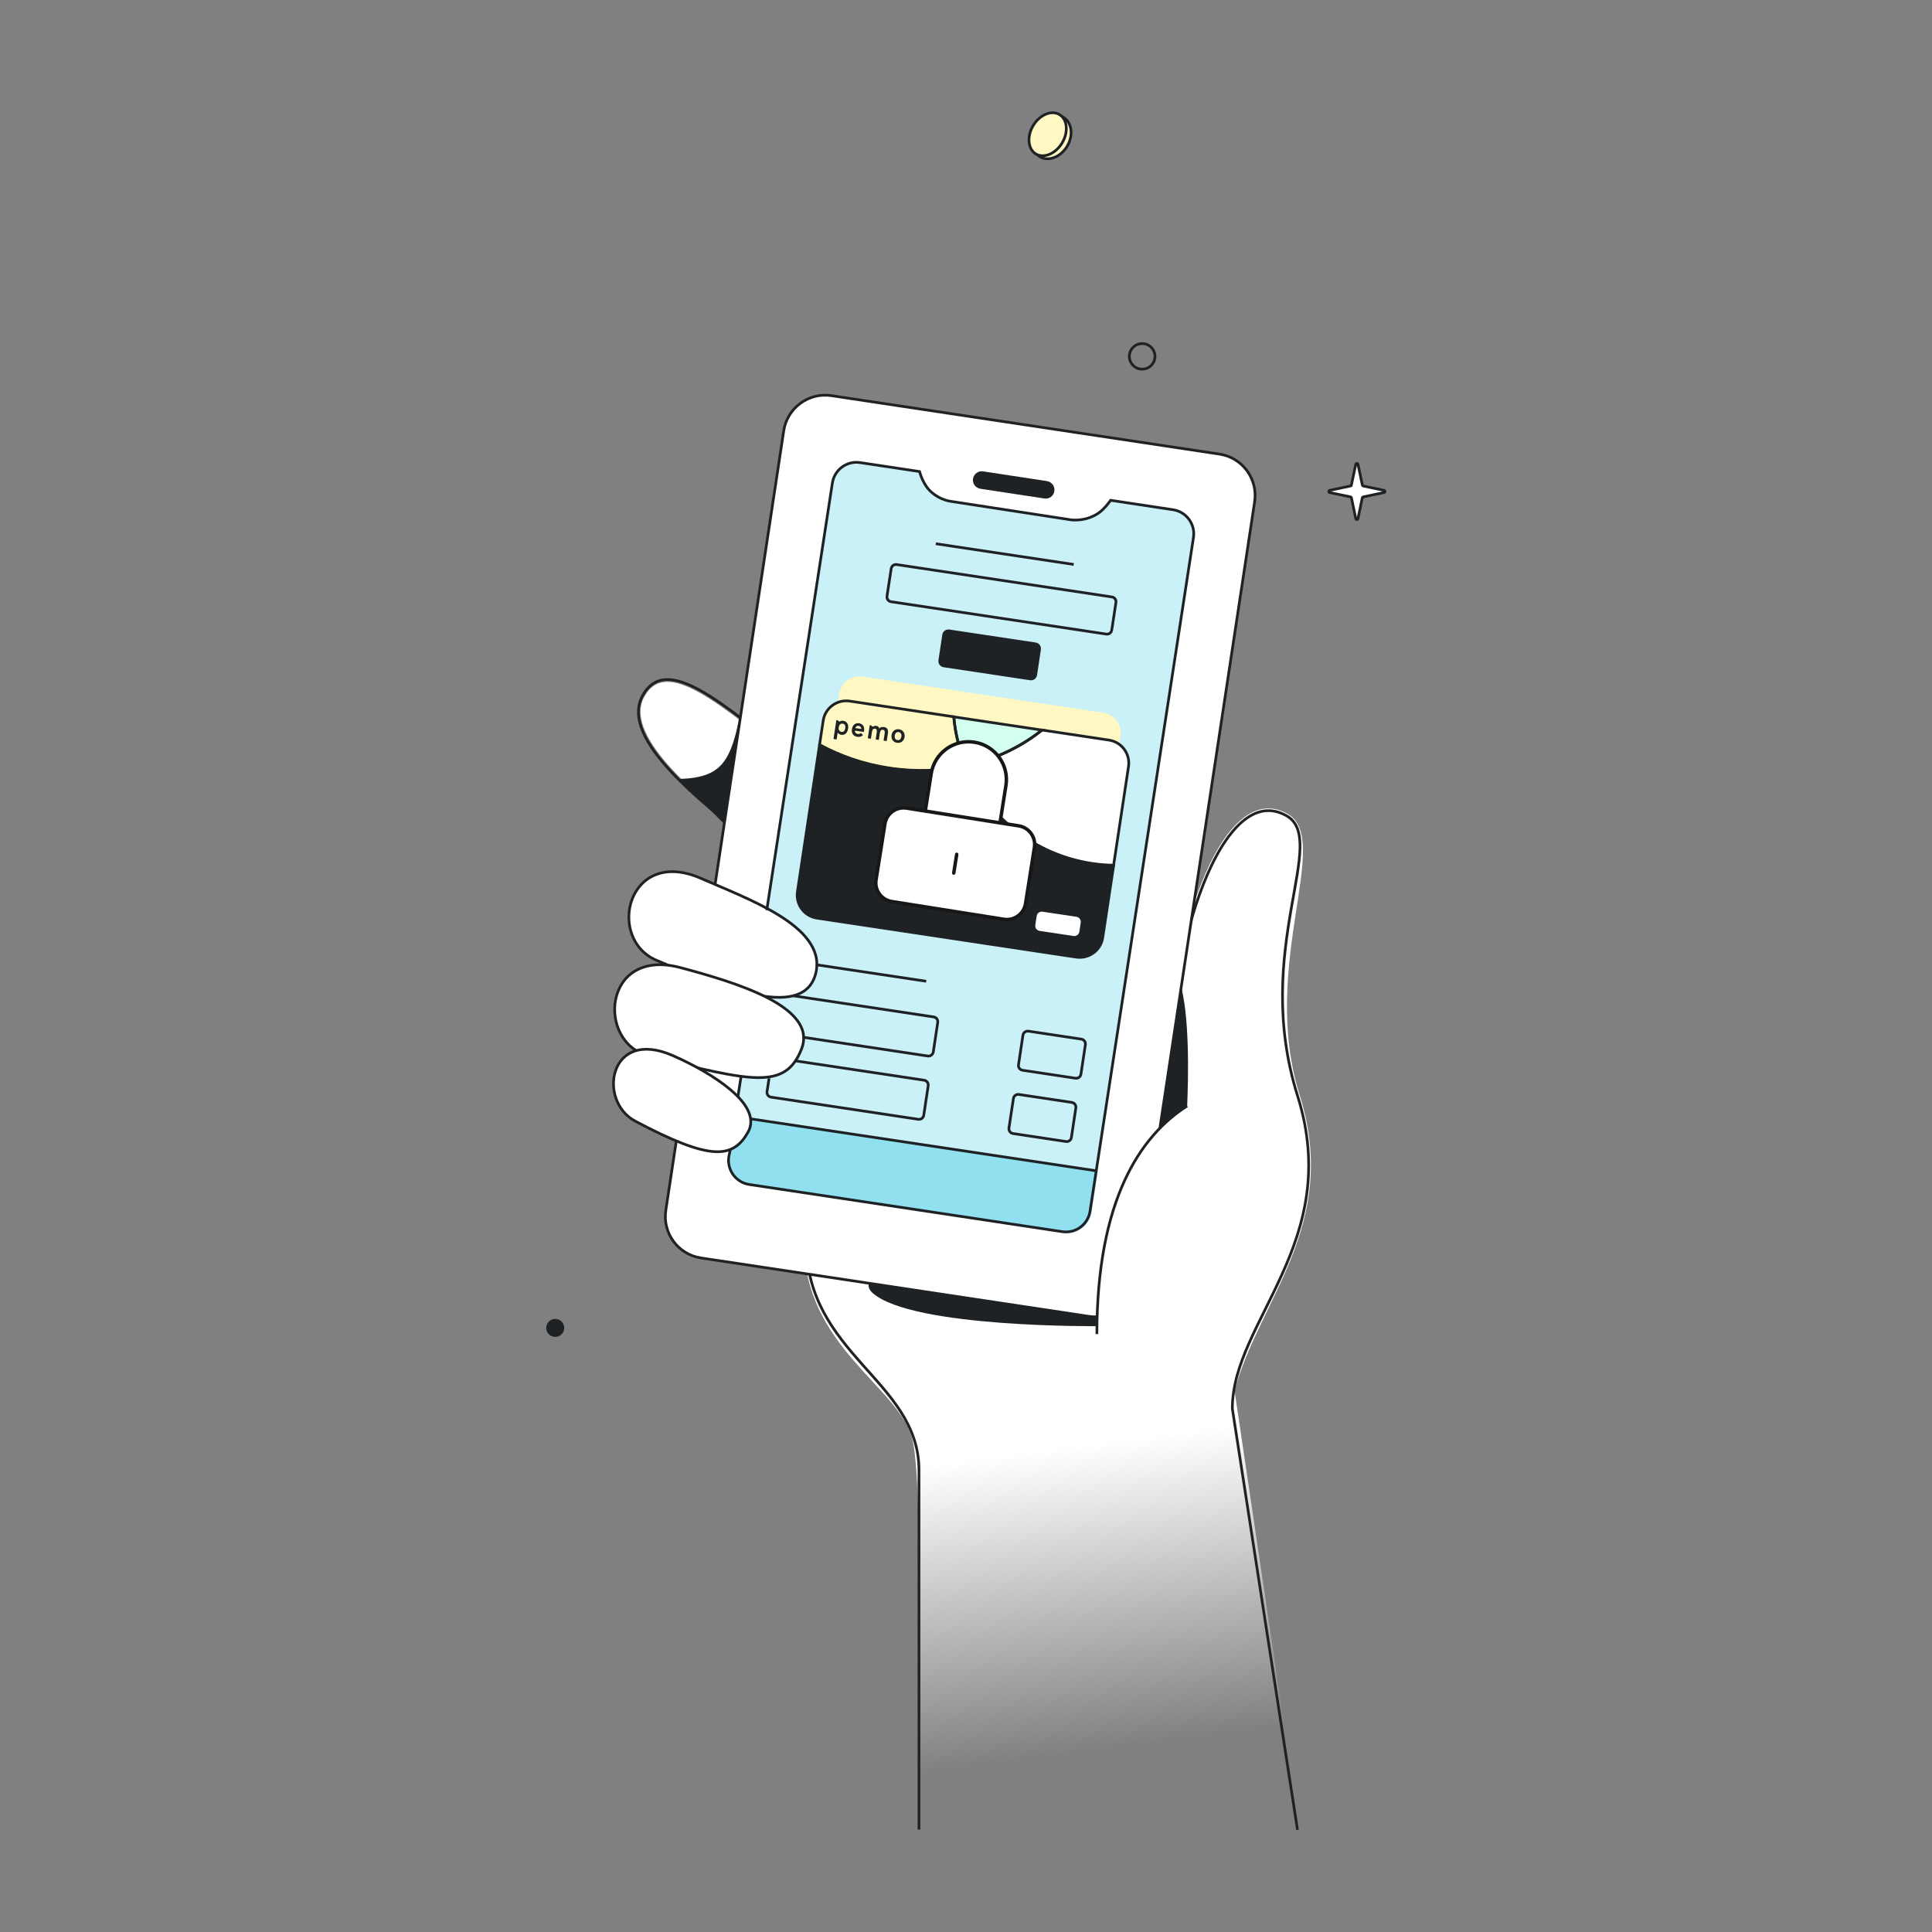 <svg width="501" height="501" viewBox="0 0 501 501" fill="none" xmlns="http://www.w3.org/2000/svg">
<rect x="0" y="0" width="501" height="501" fill="#808080" stroke="none"/>
<path d="M333.872 211.035C345.732 217.696 326.454 250.386 337.037 284.005C347.606 317.625 326.387 337.141 320.139 360.664L337.037 474.457H237.736C237.736 474.457 240.023 386.933 236.592 373.228C233.162 359.523 208.5 349.241 208.5 322.043C208.5 294.845 280.426 268.642 302.164 284.005C302.177 244.88 316.456 201.257 333.872 211.035Z" fill="url(#paint0_linear_262_9967)"/>
<path d="M238.308 474.445C238.308 474.418 238.308 474.419 238.308 474.392C238.308 474.365 238.308 474.312 238.308 474.246C238.308 474.113 238.308 473.914 238.308 473.649C238.308 473.132 238.308 472.362 238.308 471.38C238.308 469.417 238.308 466.578 238.308 463.102C238.308 456.149 238.308 446.637 238.308 436.408C238.308 415.963 238.308 392.652 238.308 381.229C238.308 369.554 230.823 361.952 223.537 353.753C216.252 345.514 209.072 336.572 209.072 322.057C209.072 314.933 213.446 308.047 220.453 301.944C227.486 295.854 237.098 290.6 247.402 286.753C257.706 282.892 268.674 280.438 278.393 279.894C288.165 279.35 296.567 280.743 301.858 284.471L302.749 285.108V284.007C302.749 264.504 306.326 243.886 312.016 229.385C314.874 222.128 318.265 216.476 321.947 213.239C323.782 211.62 325.683 210.639 327.598 210.32C329.525 210.015 331.506 210.36 333.594 211.527C336.266 213.04 337.183 215.773 337.117 219.873C337.024 223.999 335.947 229.279 334.83 235.647C332.65 248.331 330.456 265.008 336.479 284.166C342.408 303.005 338.247 317.56 332.543 330.243C331.121 333.414 329.619 336.479 328.129 339.464C326.64 342.449 325.205 345.354 323.942 348.207C321.402 353.925 319.567 359.511 319.567 365.216V365.255V365.295L336.465 474.511" stroke="#1F2225" stroke-width="0.701" stroke-miterlimit="10"/>
<path d="M285.079 343.894C285.079 343.894 236.592 344.438 226.288 335.297C215.985 326.156 284.056 313.141 284.056 313.141L285.079 343.894Z" fill="#1F2225"/>
<path d="M226.287 333.253L226.673 332.829L226.287 333.253ZM284.666 341.24L284.693 341.811L285.65 341.784L285.171 340.948L284.666 341.24ZM267.489 311.548L267.994 311.256L267.768 310.885L267.356 310.991L267.489 311.548ZM225.902 333.678C227.271 334.885 229.226 335.894 231.552 336.756C233.879 337.618 236.658 338.321 239.636 338.919C245.632 340.099 252.638 340.816 259.299 341.254C265.96 341.678 272.302 341.824 276.995 341.864C279.335 341.877 281.249 341.877 282.579 341.864C283.243 341.851 283.775 341.851 284.134 341.837C284.32 341.837 284.427 341.824 284.52 341.824C284.586 341.824 284.613 341.824 284.639 341.824C284.666 341.824 284.666 341.824 284.666 341.824C284.666 341.824 284.666 341.824 284.693 341.824C284.693 341.824 284.693 341.824 284.666 341.254C284.639 340.683 284.639 340.683 284.639 340.683H284.613C284.586 340.683 284.546 340.683 284.493 340.683C284.427 340.683 284.294 340.683 284.108 340.696C283.735 340.696 283.243 340.71 282.579 340.723C281.223 340.736 279.321 340.749 276.995 340.723C272.328 340.683 266.013 340.55 259.366 340.113C252.731 339.688 245.791 338.972 239.862 337.804C236.91 337.22 234.211 336.517 231.938 335.695C229.678 334.859 227.883 333.917 226.673 332.842L225.902 333.678ZM285.158 340.962L267.994 311.27L266.984 311.84L284.147 341.532L285.158 340.962ZM267.489 311.548C267.356 310.991 267.356 310.991 267.356 310.991C267.329 310.991 267.329 310.991 267.316 311.004C267.289 311.017 267.276 311.017 267.223 311.031C267.103 311.057 266.97 311.097 266.784 311.137C266.399 311.23 265.84 311.376 265.162 311.548C263.766 311.906 261.798 312.437 259.459 313.1C254.765 314.427 248.65 316.285 242.84 318.434C237.03 320.57 231.486 323.024 228.056 325.532C226.341 326.779 225.051 328.106 224.572 329.499C224.32 330.215 224.28 330.945 224.506 331.661C224.732 332.378 225.211 333.041 225.902 333.665L226.686 332.816C226.088 332.298 225.742 331.794 225.609 331.316C225.45 330.852 225.476 330.374 225.649 329.87C226.022 328.822 227.045 327.668 228.72 326.461C232.044 324.046 237.442 321.645 243.239 319.508C249.009 317.372 255.124 315.528 259.764 314.202C262.104 313.538 264.072 313.021 265.468 312.663C266.159 312.477 266.704 312.344 267.077 312.251C267.263 312.211 267.396 312.172 267.515 312.145C267.555 312.132 267.582 312.119 267.608 312.119C267.635 312.119 267.635 312.105 267.648 312.105C267.635 312.105 267.635 312.105 267.489 311.548Z" fill="#1F2225"/>
<path d="M273.061 303.283C273.061 303.283 287.206 257.431 299.159 250.572C311.111 243.726 306.71 296.451 306.71 296.451L273.061 303.283Z" fill="#1F2225"/>
<path d="M299.145 250.574L299.438 251.065L299.145 250.574ZM273.06 303.285L272.515 303.112L272.223 304.028L273.18 303.842L273.06 303.285ZM306.71 296.452L306.83 297.009L307.268 296.93L307.295 296.505L306.71 296.452ZM298.879 250.083C297.297 250.998 295.715 252.524 294.159 254.448C292.604 256.385 291.048 258.773 289.533 261.413C286.515 266.707 283.603 273.102 281.09 279.271C278.578 285.44 276.424 291.397 274.908 295.815C274.15 298.018 273.539 299.849 273.127 301.109C272.927 301.746 272.781 302.237 272.675 302.582C272.635 302.754 272.582 302.887 272.555 302.966C272.528 303.006 272.528 303.046 272.515 303.059C272.515 303.072 272.515 303.086 272.515 303.086C272.515 303.086 272.515 303.086 272.515 303.099C272.515 303.099 272.515 303.099 273.06 303.272C273.605 303.444 273.605 303.444 273.605 303.444C273.605 303.431 273.605 303.431 273.605 303.417C273.605 303.391 273.632 303.364 273.632 303.325C273.659 303.232 273.698 303.112 273.765 302.94C273.858 302.608 274.017 302.104 274.217 301.48C274.629 300.22 275.227 298.402 275.985 296.2C277.501 291.795 279.641 285.865 282.141 279.722C284.654 273.579 287.539 267.224 290.543 261.997C292.032 259.383 293.548 257.062 295.05 255.178C296.566 253.294 298.028 251.887 299.451 251.078L298.879 250.083ZM273.167 303.842L306.816 297.009L306.59 295.895L272.941 302.728L273.167 303.842ZM306.71 296.452C307.282 296.505 307.282 296.492 307.282 296.492C307.282 296.492 307.282 296.492 307.282 296.479C307.282 296.465 307.282 296.465 307.282 296.452C307.308 296.426 307.308 296.386 307.308 296.346C307.308 296.24 307.335 296.094 307.335 295.908C307.375 295.523 307.401 294.953 307.468 294.236C307.561 292.804 307.681 290.76 307.787 288.346C308.013 283.503 308.199 277.108 307.986 270.926C307.787 264.757 307.229 258.747 305.926 254.673C305.287 252.657 304.437 251.025 303.267 250.123C302.668 249.658 301.99 249.393 301.206 249.393C300.475 249.38 299.677 249.619 298.866 250.083L299.438 251.078C300.129 250.693 300.701 250.534 301.206 250.534C301.685 250.547 302.15 250.707 302.562 251.038C303.453 251.715 304.211 253.068 304.822 255.032C306.085 258.932 306.657 264.81 306.83 270.966C307.042 277.108 306.856 283.463 306.63 288.293C306.511 290.707 306.404 292.737 306.311 294.157C306.271 294.873 306.218 295.431 306.178 295.815C306.178 296.001 306.152 296.16 306.152 296.253C306.152 296.306 306.152 296.346 306.152 296.359C306.152 296.373 306.152 296.386 306.152 296.386L306.125 296.399C306.125 296.399 306.138 296.412 306.71 296.452Z" fill="#1F2225"/>
<path d="M167.033 180.785C161.356 191.412 183.199 208.076 193.237 216.275C208.752 228.932 216.038 205.9 206.718 198.497C186.576 182.523 172.71 170.158 167.033 180.785Z" fill="white"/>
<path d="M207.063 197.994C197.012 190.02 188.45 182.896 181.723 179.114C178.359 177.231 175.355 176.129 172.815 176.222C171.539 176.262 170.343 176.62 169.292 177.337C168.215 178.053 167.325 179.115 166.567 180.521C165.011 183.453 165.37 186.717 166.819 189.98C168.255 193.244 170.821 196.627 173.852 199.904C179.875 206.458 187.879 212.694 192.891 216.78C196.826 219.991 200.336 221.013 203.234 220.482C206.159 219.951 208.38 217.881 209.762 215.175C212.461 209.828 211.956 201.881 207.063 197.994Z" stroke="#1F2225" stroke-width="0.701" stroke-miterlimit="10"/>
<path d="M176.938 202.321C186.51 201.843 189.528 198.248 191.815 187.475V217.167L176.938 202.321Z" fill="#1F2225" stroke="#1F2225" stroke-width="0.701"/>
<path d="M215.612 102.603L316.215 117.755C322.158 118.643 326.24 124.176 325.349 130.106L294.77 332.247C293.88 338.177 288.335 342.25 282.393 341.361L181.789 326.21C175.846 325.321 171.764 319.789 172.655 313.858L203.234 111.718C204.138 105.787 209.682 101.701 215.612 102.603Z" fill="white" stroke="#1F2225" stroke-width="0.701"/>
<path d="M319.819 288.265C305.54 273.763 277.076 316.763 286.076 353.725C295.077 390.661 345.093 328.345 319.819 288.265Z" fill="white"/>
<path d="M198.781 236.072L215.798 125.277C216.33 121.841 219.534 119.479 222.978 119.997L238.4 122.319C238.4 122.319 239.158 125.251 240.886 127.082C242.96 129.271 245.42 129.854 246.297 130.014L277.793 134.856C278.804 134.949 281.861 135.082 284.786 133.105C286.422 132.004 287.951 129.775 287.951 129.775L304.131 132.216C307.587 132.733 309.954 135.957 309.435 139.407L282.606 314.15C282.074 317.586 278.87 319.948 275.413 319.431L194.247 307.198C190.79 306.681 188.424 303.457 188.942 300.007L189.354 297.354" fill="#CAF0F8"/>
<path d="M189.793 297.592L189.381 300.246C188.849 303.695 191.229 306.906 194.686 307.437L235.269 313.553L275.852 319.669C279.295 320.186 282.513 317.825 283.045 314.389L284.693 303.682L195.204 290.242" fill="#90E0EF"/>
<path d="M284.441 345.937C284.441 311.19 295.676 294.54 307.854 286.805" stroke="#1F2225" stroke-width="0.701" stroke-miterlimit="10"/>
<path d="M191.283 284.857L192.28 278.422" stroke="#1F2225" stroke-width="0.701" stroke-miterlimit="10"/>
<path d="M209.602 243.862C207.834 241.434 205.122 239.285 201.998 237.348C195.749 233.487 187.692 230.382 181.789 227.782C177.123 225.739 173.201 225.619 170.183 226.774C167.138 227.915 165.037 230.316 163.934 233.155C161.754 238.847 163.681 246.25 170.276 249.036C180.008 253.149 189.567 256.877 197.039 258.164C200.775 258.801 204.045 258.841 206.558 257.965C209.124 257.076 210.905 255.219 211.597 252.141C212.275 249.063 211.411 246.303 209.602 243.862Z" fill="white" stroke="#1F2225" stroke-width="0.701" stroke-miterlimit="10"/>
<path d="M208.301 268.019C208.075 266.746 207.476 265.552 206.626 264.464C204.95 262.288 202.212 260.391 198.981 258.719C192.453 255.376 183.665 252.842 176.433 250.918C171.487 249.604 167.644 250.109 164.826 251.714C162.007 253.332 160.319 256.039 159.681 259.037C158.404 265.021 161.422 272.092 168.216 273.804C181.79 277.227 190.645 279.403 196.575 279.442C199.553 279.456 201.866 278.938 203.687 277.731C205.522 276.51 206.825 274.613 207.849 272.013C208.394 270.646 208.527 269.32 208.301 268.019Z" fill="white" stroke="#1F2225" stroke-width="0.701" stroke-miterlimit="10"/>
<path d="M193.968 287.96C193.103 286.129 191.468 284.325 189.461 282.613C185.432 279.19 179.662 276.006 174.464 273.724C170.395 271.946 167.112 271.721 164.639 272.543C162.139 273.366 160.477 275.25 159.666 277.545C158.044 282.096 159.853 288.146 164.705 290.719C174.637 295.987 180.978 298.388 185.286 298.64C187.48 298.773 189.181 298.348 190.577 297.459C192 296.57 193.05 295.217 193.968 293.598C195.018 291.768 194.858 289.817 193.968 287.96Z" fill="white" stroke="#1F2225" stroke-width="0.701" stroke-miterlimit="10"/>
<path d="M350.437 125.793L351.581 120.367C351.594 120.314 351.634 120.261 351.687 120.221C351.74 120.181 351.793 120.168 351.86 120.168C351.926 120.168 351.98 120.195 352.033 120.221C352.086 120.261 352.113 120.314 352.139 120.367L353.282 125.793C353.296 125.846 353.322 125.899 353.349 125.939C353.389 125.979 353.442 126.006 353.495 126.019L358.92 127.16C358.986 127.173 359.039 127.213 359.079 127.253C359.119 127.306 359.146 127.372 359.146 127.438C359.146 127.505 359.119 127.571 359.079 127.624C359.039 127.677 358.986 127.704 358.92 127.717L353.495 128.858C353.442 128.871 353.389 128.898 353.349 128.938C353.309 128.977 353.282 129.031 353.269 129.084L352.139 134.51C352.126 134.576 352.086 134.629 352.046 134.669C351.993 134.709 351.926 134.735 351.86 134.735C351.793 134.735 351.727 134.709 351.674 134.669C351.621 134.629 351.594 134.576 351.581 134.51L350.451 129.084C350.437 129.031 350.411 128.977 350.371 128.938C350.331 128.898 350.278 128.871 350.225 128.858L344.8 127.717C344.734 127.704 344.681 127.664 344.641 127.624C344.601 127.571 344.574 127.505 344.574 127.438C344.574 127.372 344.601 127.306 344.641 127.253C344.681 127.2 344.734 127.173 344.8 127.16L350.238 126.019C350.291 126.006 350.344 125.979 350.384 125.953C350.397 125.886 350.424 125.846 350.437 125.793Z" fill="white" stroke="#1F2225" stroke-width="0.701" stroke-miterlimit="10"/>
<path d="M143.979 346.682C145.271 346.682 146.319 345.636 146.319 344.347C146.319 343.057 145.271 342.012 143.979 342.012C142.686 342.012 141.639 343.057 141.639 344.347C141.639 345.636 142.686 346.682 143.979 346.682Z" fill="#1F2225"/>
<path d="M296.181 95.731C298.017 95.731 299.505 94.246 299.505 92.415C299.505 90.583 298.017 89.098 296.181 89.098C294.346 89.098 292.857 90.583 292.857 92.415C292.857 94.246 294.346 95.731 296.181 95.731Z" stroke="#1F2225" stroke-width="0.701" stroke-miterlimit="10"/>
<path d="M282.592 208.343L220.092 198.95C217.22 198.512 215.239 195.845 215.665 192.966L217.646 179.858C218.085 176.992 220.757 175.016 223.642 175.44L286.142 184.833C289.014 185.271 290.995 187.938 290.569 190.817L288.588 203.925C288.15 206.791 285.464 208.768 282.592 208.343Z" fill="#FFF8C2"/>
<path d="M279.149 248.134L211.929 238.024C208.632 237.533 206.358 234.455 206.85 231.165L213.524 186.932C214.016 183.641 217.101 181.373 220.398 181.864L287.618 191.973C290.915 192.464 293.188 195.542 292.696 198.832L286.022 243.066C285.517 246.369 282.446 248.638 279.149 248.134Z" fill="#1F2225"/>
<path d="M287.644 191.996L270.268 189.383C264.777 193.801 258.01 196.998 250.564 198.63C256.122 211.725 268.154 221.702 283.27 223.984C285.145 224.262 287.006 224.422 288.854 224.448L292.723 198.856C293.215 195.565 290.942 192.487 287.644 191.996Z" fill="white"/>
<path d="M250.565 198.631C248.877 194.65 247.787 190.378 247.401 185.947L220.439 181.887C217.141 181.396 214.057 183.652 213.565 186.955L212.621 193.191C218.019 196.136 224.135 198.246 230.742 199.241C237.616 200.276 244.33 199.997 250.565 198.631Z" fill="#FFF8C2"/>
<path d="M250.605 198.67C258.064 197.038 264.818 193.841 270.309 189.423L247.428 185.986C247.827 190.404 248.917 194.676 250.605 198.67Z" fill="#D3FFEF"/>
<path d="M250.458 198.672C244.223 200.039 237.509 200.304 230.635 199.282C224.028 198.287 217.912 196.178 212.514 193.232L206.784 231.23C206.292 234.52 208.552 237.598 211.863 238.089L279.083 248.199C282.38 248.69 285.464 246.434 285.956 243.131L288.775 224.503C286.927 224.464 285.065 224.318 283.191 224.039C268.048 221.744 256.002 211.767 250.458 198.672Z" stroke="#1F2225" stroke-width="0.701" stroke-miterlimit="10"/>
<path d="M287.564 191.918L270.188 189.305C264.697 193.723 257.93 196.92 250.484 198.552C256.042 211.647 268.074 221.624 283.19 223.906C285.065 224.184 286.926 224.344 288.774 224.37L292.643 198.778C293.135 195.487 290.861 192.409 287.564 191.918Z" stroke="#1F2225" stroke-width="0.701" stroke-miterlimit="10"/>
<path d="M250.471 198.553C248.783 194.572 247.693 190.3 247.307 185.869L220.345 181.809C217.048 181.318 213.963 183.574 213.471 186.877L212.527 193.113C217.925 196.058 224.041 198.168 230.648 199.163C237.522 200.198 244.249 199.919 250.471 198.553Z" stroke="#1F2225" stroke-width="0.701" stroke-miterlimit="10"/>
<path d="M250.525 198.578C257.984 196.946 264.738 193.749 270.228 189.331L247.348 185.895C247.747 190.326 248.823 194.598 250.525 198.578Z" stroke="#1F2225" stroke-width="0.701" stroke-miterlimit="10"/>
<path d="M278.392 242.719L269.577 241.392C268.859 241.286 268.367 240.609 268.473 239.893L268.832 237.518C268.939 236.802 269.617 236.311 270.335 236.417L279.149 237.743C279.867 237.85 280.359 238.526 280.253 239.243L279.894 241.618C279.774 242.334 279.109 242.825 278.392 242.719Z" fill="white"/>
<path d="M267.169 176.05L244.754 172.68C244.076 172.574 243.61 171.95 243.703 171.274L244.7 164.64C244.807 163.963 245.432 163.499 246.11 163.592L268.525 166.962C269.203 167.068 269.668 167.691 269.575 168.368L268.578 175.002C268.472 175.692 267.847 176.156 267.169 176.05Z" fill="#1F2225" stroke="#1F2225" stroke-width="0.701" stroke-miterlimit="10"/>
<path d="M205.801 258.242L242.123 263.708C242.801 263.814 243.266 264.438 243.173 265.115L242.017 272.796C241.91 273.473 241.285 273.937 240.607 273.845L208.167 268.962" stroke="#1F2225" stroke-width="0.701" stroke-miterlimit="10"/>
<path d="M206.106 275.078L239.65 280.12C240.328 280.226 240.793 280.849 240.7 281.526L239.543 289.208C239.437 289.884 238.812 290.349 238.134 290.256L199.951 284.511C199.273 284.405 198.807 283.781 198.901 283.105L199.432 279.616" stroke="#1F2225" stroke-width="0.701" stroke-miterlimit="10"/>
<path d="M278.896 279.602L265.162 277.533C264.484 277.427 264.018 276.803 264.111 276.126L265.268 268.445C265.374 267.768 265.999 267.304 266.677 267.397L280.411 269.466C281.089 269.572 281.555 270.196 281.462 270.873L280.305 278.554C280.212 279.231 279.574 279.695 278.896 279.602Z" stroke="#1F2225" stroke-width="0.701" stroke-miterlimit="10"/>
<path d="M276.423 296.013L262.689 293.943C262.011 293.837 261.546 293.213 261.639 292.537L262.795 284.855C262.902 284.178 263.527 283.714 264.205 283.807L277.939 285.876C278.617 285.983 279.082 286.606 278.989 287.283L277.832 294.965C277.739 295.654 277.101 296.119 276.423 296.013Z" stroke="#1F2225" stroke-width="0.701" stroke-miterlimit="10"/>
<path d="M211.584 250.162L240.182 254.461" stroke="#1F2225" stroke-width="0.701" stroke-miterlimit="10"/>
<path d="M194.686 290.135L284.201 303.601" stroke="#1F2225" stroke-width="0.701" stroke-miterlimit="10"/>
<path d="M286.886 164.431L231.06 156.033C230.382 155.926 229.917 155.303 230.01 154.626L231.1 147.449C231.206 146.772 231.831 146.308 232.509 146.4L288.335 154.799C289.013 154.905 289.479 155.528 289.386 156.205L288.295 163.383C288.189 164.072 287.564 164.537 286.886 164.431Z" stroke="#1F2225" stroke-width="0.701" stroke-miterlimit="10"/>
<path d="M242.668 140.998L278.432 146.371" stroke="#1F2225" stroke-width="0.701" stroke-miterlimit="10"/>
<path d="M198.833 236.033L215.851 125.238C216.383 121.802 219.587 119.44 223.03 119.958L238.453 122.28C238.453 122.28 239.211 125.212 240.939 127.043C243.013 129.232 245.472 129.815 246.35 129.975L277.846 134.817C278.856 134.91 281.914 135.043 284.839 133.066C286.474 131.965 288.003 129.736 288.003 129.736L304.183 132.177C307.64 132.694 310.007 135.918 309.488 139.368L282.659 314.111C282.127 317.547 278.923 319.909 275.466 319.392L194.3 307.159C190.843 306.642 188.477 303.418 188.995 299.968L189.407 297.978" stroke="#1F2225" stroke-width="0.701" stroke-miterlimit="10"/>
<path d="M270.807 129.268L254.236 126.744C252.996 126.55 252.12 125.385 252.314 124.147C252.509 122.91 253.677 122.036 254.918 122.23L271.488 124.754C272.729 124.948 273.605 126.113 273.41 127.351C273.24 128.613 272.072 129.462 270.807 129.268Z" fill="#1F2225"/>
<path d="M223.908 189.795L221.808 189.476C221.741 189.463 221.688 189.516 221.688 189.583C221.701 189.967 221.941 190.246 222.419 190.326C222.712 190.365 222.991 190.326 223.257 190.113C223.27 190.1 223.297 190.1 223.31 190.113L223.749 190.631C223.762 190.644 223.762 190.684 223.735 190.697C223.31 191.029 222.858 191.148 222.3 191.069C221.143 190.896 220.771 189.981 220.917 189.078C221.05 188.19 221.661 187.38 222.778 187.553C223.829 187.712 224.214 188.561 224.068 189.503C224.055 189.583 224.041 189.649 224.028 189.729C224.015 189.768 223.962 189.808 223.908 189.795ZM223.337 189.039C223.39 188.601 223.097 188.296 222.672 188.229C222.18 188.15 221.887 188.468 221.794 188.8L223.337 189.039Z" fill="#1F2225"/>
<path d="M218.737 186.929C218.591 186.903 218.431 186.89 218.272 186.916C218.112 186.929 217.966 186.996 217.82 187.049C217.713 187.089 217.607 187.115 217.501 187.062C217.408 187.022 217.341 186.929 217.314 186.823V186.81C217.314 186.797 217.301 186.784 217.288 186.784L216.916 186.73C216.889 186.73 216.876 186.744 216.876 186.77L216.145 191.586C216.145 191.613 216.158 191.626 216.171 191.639L216.916 191.759C216.942 191.759 216.956 191.745 216.956 191.719L217.208 190.074C217.208 190.034 217.261 190.021 217.275 190.047C217.461 190.299 217.82 190.485 218.179 190.551C219.03 190.684 219.747 190.1 219.92 188.973C220.093 187.925 219.681 187.075 218.737 186.929ZM218.232 189.795C217.793 189.742 217.447 189.318 217.474 188.88C217.501 188.097 217.833 187.553 218.538 187.659C219.096 187.752 219.295 188.163 219.189 188.853C219.083 189.503 218.764 189.862 218.232 189.795Z" fill="#1F2225"/>
<path d="M230.277 190.02C230.25 190.352 230.157 190.697 230.117 191.002C230.064 191.373 229.997 191.758 229.944 192.13C229.944 192.156 229.918 192.17 229.904 192.17L229.16 192.063C229.133 192.063 229.12 192.037 229.133 192.01L229.413 190.153C229.452 189.888 229.506 189.33 228.96 189.237C228.269 189.131 228.176 189.901 228.083 190.577L227.897 191.825C227.897 191.851 227.87 191.864 227.857 191.864L227.112 191.758C227.086 191.758 227.073 191.732 227.086 191.705L227.365 189.848C227.405 189.582 227.458 189.025 226.926 188.932C226.235 188.826 226.142 189.596 226.036 190.272L225.849 191.519C225.849 191.546 225.823 191.559 225.81 191.559L225.065 191.453C225.038 191.453 225.025 191.427 225.038 191.4L225.53 188.096C225.53 188.07 225.557 188.057 225.584 188.057L225.836 188.096L225.942 188.11C225.969 188.11 225.969 188.136 225.982 188.15C226.009 188.335 226.208 188.441 226.381 188.415C226.488 188.402 226.567 188.335 226.66 188.295C226.847 188.203 227.006 188.203 227.245 188.242C227.604 188.295 227.884 188.388 228.003 188.932C228.336 188.468 228.867 188.481 229.306 188.548C229.705 188.614 230.064 188.839 230.21 189.224C230.29 189.463 230.303 189.742 230.277 190.02Z" fill="#1F2225"/>
<path d="M231.194 190.617C231.34 189.662 232.098 188.959 233.149 189.118C234.186 189.277 234.717 190.166 234.571 191.122C234.425 192.077 233.654 192.78 232.617 192.621C231.567 192.475 231.048 191.573 231.194 190.617ZM233.747 191.015C233.827 190.458 233.654 189.941 233.042 189.848C232.417 189.755 232.098 190.193 232.019 190.75C231.939 191.294 232.112 191.825 232.723 191.918C233.335 192.011 233.667 191.559 233.747 191.015Z" fill="#1F2225"/>
<path d="M276.73 37.926C275.007 40.814 271.817 41.929 269.649 40.641C269.121 40.328 268.612 39.665 268.22 39.032C268.029 38.723 267.874 38.436 267.767 38.225C267.714 38.12 267.673 38.035 267.645 37.976C267.638 37.96 267.631 37.946 267.625 37.934C267.555 37.296 267.674 36.492 267.926 35.653C268.184 34.798 268.571 33.935 268.996 33.221C269.182 32.91 269.531 32.564 270.001 32.205C270.465 31.851 271.025 31.502 271.606 31.178C272.709 30.564 273.866 30.054 274.547 29.785C274.569 29.794 274.597 29.805 274.631 29.82C274.809 29.897 275.144 30.064 275.745 30.421C277.913 31.708 278.453 35.037 276.73 37.926Z" fill="#FFF8C2" stroke="#1F2225" stroke-width="0.701"/>
<path d="M275.437 37.047C274.581 38.483 273.375 39.511 272.132 40.022C270.89 40.533 269.632 40.521 268.626 39.924C267.62 39.327 267.01 38.23 266.867 36.897C266.725 35.563 267.056 34.016 267.912 32.58C268.768 31.145 269.973 30.116 271.216 29.605C272.459 29.094 273.716 29.106 274.722 29.704C275.728 30.301 276.339 31.398 276.481 32.731C276.624 34.065 276.293 35.612 275.437 37.047Z" fill="#FFF8C2" stroke="#1F2225" stroke-width="0.701"/>
<path d="M229.475 213.631C229.899 210.954 232.412 209.128 235.088 209.552L264.165 214.157C266.841 214.581 268.667 217.095 268.243 219.771L265.941 234.309C265.517 236.986 263.004 238.812 260.327 238.388L231.251 233.783C228.574 233.359 226.748 230.845 227.172 228.169L229.475 213.631Z" fill="white"/>
<path d="M241.47 200.628C242.317 195.275 247.344 191.623 252.697 192.471C258.05 193.318 261.702 198.345 260.854 203.698L259.319 213.39L239.934 210.32L241.47 200.628Z" fill="white"/>
<path d="M248.092 221.547L247.324 226.393M231.251 233.783L260.327 238.388C263.004 238.812 265.517 236.986 265.941 234.309L268.243 219.771C268.667 217.095 266.841 214.581 264.165 214.157L235.088 209.552C232.412 209.128 229.899 210.954 229.475 213.631L227.172 228.169C226.748 230.845 228.574 233.359 231.251 233.783ZM259.319 213.39L260.854 203.698C261.702 198.345 258.05 193.318 252.697 192.471C247.344 191.623 242.317 195.275 241.47 200.628L239.934 210.32L259.319 213.39Z" stroke="#171717" stroke-width="0.901" stroke-linecap="round"/>
<defs>
<linearGradient id="paint0_linear_262_9967" x1="286.525" y1="373.929" x2="296.783" y2="452.742" gradientUnits="userSpaceOnUse">
<stop stop-color="white"/>
<stop offset="1" stop-color="white" stop-opacity="0"/>
</linearGradient>
</defs>
</svg>
